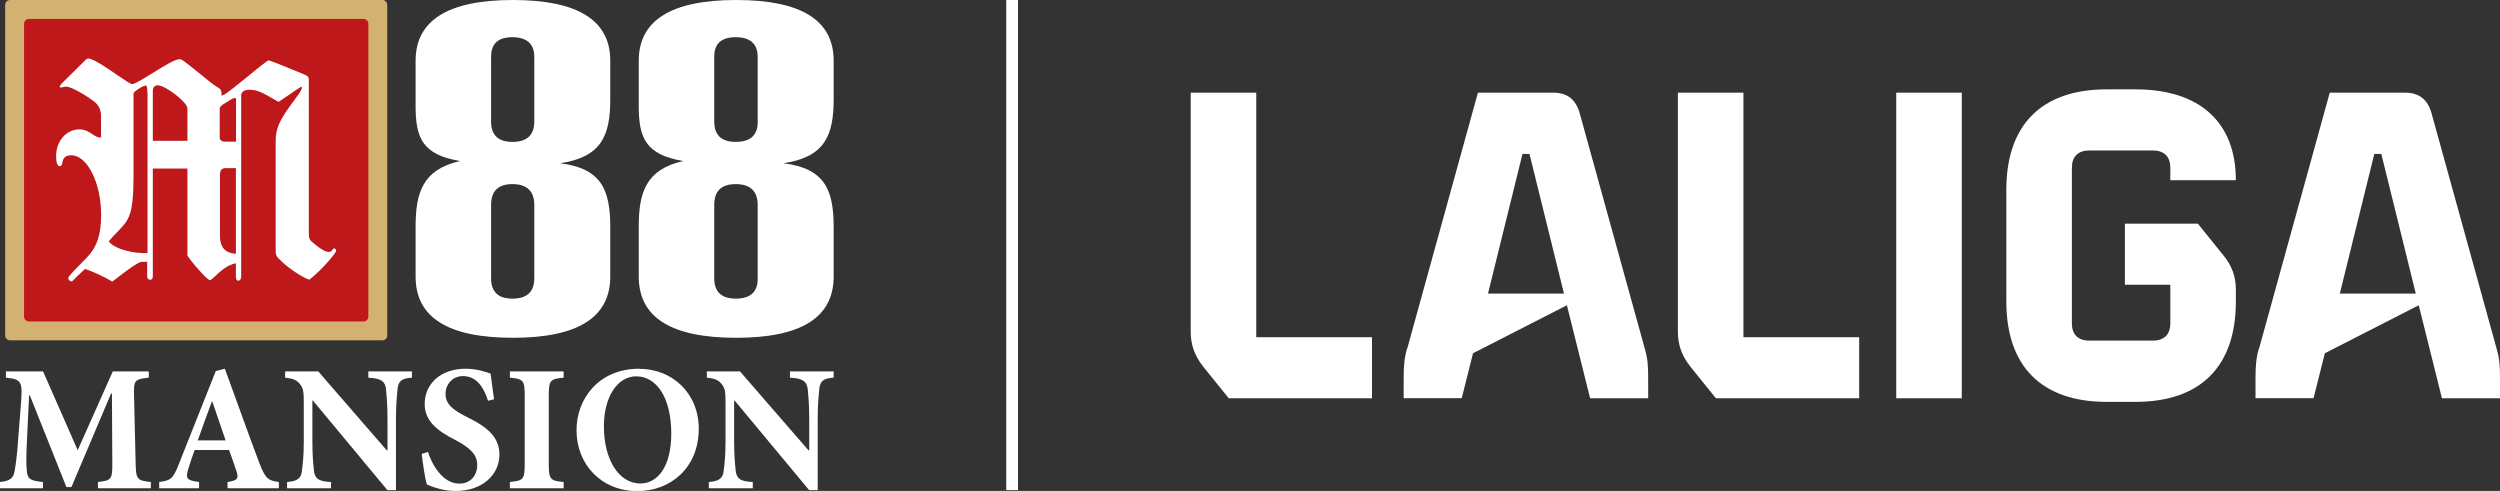<?xml version="1.0" encoding="UTF-8"?>
<svg id="Layer_1" data-name="Layer 1" xmlns="http://www.w3.org/2000/svg" viewBox="0 0 203.68 40">
  <rect x="0" y="0" width="203.68" height="40" fill="#333333" stroke="none"/>
  <defs>
    <style>
      .cls-1 {
        fill-rule: evenodd;
      }

      .cls-1, .cls-2, .cls-3, .cls-4 {
        stroke-width: 0px;
      }

      .cls-1, .cls-4 {
        fill: #fff;
      }

      .cls-2 {
        fill: #d3b271;
      }

      .cls-3 {
        fill: #be181b;
      }
    </style>
  </defs>
  <g>
    <path class="cls-4" d="m97.01,27.01V7.55s5.34,0,5.34,0v19.92s9.43,0,9.43,0v4.98s-11.67,0-11.67,0l-2.1-2.6c-.71-.92-1-1.78-1-2.85Z"/>
    <path class="cls-4" d="m114.65,28.4l5.76-20.85h6.12c1.14,0,1.85.53,2.17,1.67l5.3,19.17c.25.85.28,1.42.28,2.53v1.53s-4.73,0-4.73,0l-1.89-7.58-7.65,3.91-.92,3.66h-4.73s0-1.53,0-1.53c0-1.1.04-1.67.28-2.53Zm12.77-4.48l-2.81-11.38h-.57s-2.81,11.38-2.81,11.38h6.19Z"/>
    <path class="cls-4" d="m136.7,27.01V7.55s5.34,0,5.34,0v19.92s9.43,0,9.43,0v4.98s-11.67,0-11.67,0l-2.1-2.6c-.71-.92-1-1.78-1-2.85Z"/>
    <path class="cls-4" d="m154.49,7.55h5.34s0,24.9,0,24.9h-5.34s0-24.9,0-24.9Z"/>
    <path class="cls-4" d="m163.46,24.55v-9.09c0-5.3,2.88-8.18,8.18-8.18h2.34c5.23,0,8.18,2.67,8.18,7.4h-5.34s0-1,0-1c0-.92-.5-1.42-1.42-1.42h-5.18c-.92,0-1.42.5-1.42,1.42v12.65c0,.92.5,1.42,1.42,1.42h5.18c.92,0,1.42-.5,1.42-1.42v-3.13h-3.7s0-4.98,0-4.98h5.94s2.1,2.6,2.1,2.6c.71.89,1,1.71,1,2.85v.89c0,5.3-2.88,8.18-8.18,8.18h-2.34c-5.3,0-8.18-2.88-8.18-8.18Z"/>
    <path class="cls-4" d="m184.05,28.4l5.76-20.85h6.12c1.14,0,1.85.53,2.17,1.67l5.3,19.17c.25.85.28,1.42.28,2.53v1.53s-4.73,0-4.73,0l-1.89-7.58-7.65,3.91-.92,3.66h-4.73s0-1.53,0-1.53c0-1.1.04-1.67.28-2.53Zm12.77-4.48l-2.81-11.38h-.57s-2.81,11.38-2.81,11.38h6.19Z"/>
  </g>
  <rect class="cls-4" x="81.98" width=".96" height="39.93"/>
  <g>
    <path class="cls-4" d="m45.64,13.3c3.35-.5,4.08-2.24,4.08-5.21v-3.14c0-3.3-2.64-4.95-7.93-4.95s-7.93,1.66-7.93,4.95v3.7c0,2.6.57,3.96,3.63,4.47-3.05.68-3.63,2.58-3.63,5.35v4.06c0,3.34,2.64,4.99,7.93,4.99s7.93-1.66,7.93-4.99v-4.02c0-3.06-.73-4.79-4.08-5.21Zm-3.89-1.74c-1.17,0-1.74-.56-1.74-1.66v-5.27c0-1.08.58-1.6,1.74-1.6s1.78.54,1.78,1.6v5.27c0,1.1-.59,1.66-1.78,1.66Zm0,12.77c-1.17,0-1.74-.56-1.74-1.66v-5.97c0-1.14.58-1.7,1.74-1.7s1.78.56,1.78,1.7v5.97c0,1.1-.59,1.66-1.78,1.66Z"/>
    <path class="cls-4" d="m63.83,13.3c3.35-.5,4.09-2.24,4.09-5.21v-3.14c0-3.3-2.64-4.95-7.94-4.95s-7.94,1.66-7.94,4.95v3.7c0,2.6.58,3.96,3.63,4.47-3.06.68-3.63,2.58-3.63,5.35v4.06c0,3.34,2.64,4.99,7.94,4.99s7.94-1.66,7.94-4.99v-4.02c0-3.06-.73-4.79-4.09-5.21Zm-3.89-1.74c-1.17,0-1.75-.56-1.75-1.66v-5.27c0-1.08.58-1.6,1.75-1.6s1.79.54,1.79,1.6v5.27c.02,1.1-.58,1.66-1.79,1.66Zm0,12.77c-1.17,0-1.75-.56-1.75-1.66v-5.97c0-1.14.58-1.7,1.75-1.7s1.79.56,1.79,1.7v5.97c.02,1.1-.58,1.66-1.79,1.66Z"/>
    <path class="cls-4" d="m12.29,39.78v-.51c-1.14-.12-1.21-.22-1.24-1.57l-.13-5.48c-.03-1.22.03-1.33,1.2-1.45v-.51h-2.93l-2.86,6.42-2.82-6.42H.48v.51c1.26.12,1.36.32,1.24,1.99l-.23,2.89c-.1,1.54-.22,2.3-.31,2.77-.09.51-.36.78-1.18.85v.51h3.5v-.51c-.96-.09-1.26-.22-1.31-.88-.06-.45-.06-1.14,0-2.36l.18-3.82h.06l2.98,7.47h.41l3.23-7.62h.07l.03,5.64c.01,1.35-.07,1.45-1.17,1.57v.51h4.32Z"/>
    <path class="cls-4" d="m22.72,39.78v-.51c-.92-.12-1.11-.31-1.61-1.6-.95-2.52-1.85-5.07-2.79-7.63l-.74.19-2.99,7.53c-.48,1.23-.66,1.39-1.62,1.51v.51s3.25,0,3.25,0v-.51c-1.07-.13-1.09-.34-.89-1.04.18-.59.36-1.11.53-1.57h2.8c.22.6.44,1.22.58,1.66.23.64.16.82-.7.95v.51h4.17Zm-4.33-3.9h-2.28c.38-1.04.74-2.09,1.15-3.16h.04l1.08,3.16Z"/>
    <path class="cls-4" d="m33.57,30.26h-3.56v.51c1.07.06,1.37.31,1.44.94.03.42.12,1.11.12,2.4v2.58h-.06l-5.58-6.43h-2.7v.51c.61.06.95.18,1.21.53.28.34.31.62.31,1.57v3.06c0,1.29-.09,1.93-.15,2.42-.06.63-.39.86-1.21.92v.51h3.58v-.51c-1.08-.04-1.33-.32-1.4-.97-.04-.44-.12-1.08-.12-2.37v-3.3h.04l6.07,7.3h.7v-5.82c0-1.29.09-1.98.13-2.43.07-.67.38-.86,1.17-.91v-.51Z"/>
    <path class="cls-4" d="m40.25,32.53c-.12-.91-.22-1.55-.28-2.09-.26-.1-1.09-.4-2.03-.4-2.07,0-3.34,1.26-3.34,2.87,0,1.41,1.04,2.2,2.54,2.96,1.09.59,1.74,1.13,1.74,1.99,0,.92-.57,1.54-1.46,1.54-1.4,0-2.26-1.64-2.55-2.58l-.51.16c.1.89.29,2.12.42,2.49.2.09.48.21.89.32.44.13.95.21,1.47.21,2.13,0,3.55-1.3,3.55-2.97,0-1.45-1.05-2.27-2.58-3.02-1.28-.64-1.81-1.11-1.81-1.92s.6-1.45,1.42-1.45c1.2,0,1.74,1.08,2.04,2.01l.5-.12Z"/>
    <path class="cls-4" d="m45.92,39.78v-.51c-1.08-.1-1.21-.21-1.21-1.44v-5.61c0-1.25.13-1.35,1.21-1.45v-.51h-4.38v.51c1.08.1,1.21.21,1.21,1.45v5.61c0,1.23-.13,1.33-1.21,1.44v.51h4.38Z"/>
    <path class="cls-4" d="m52.09,30.04c-3.34,0-5.12,2.48-5.12,5,0,2.81,2.03,4.97,4.95,4.97,2.74,0,5.01-1.92,5.01-5.08,0-2.9-2.17-4.88-4.83-4.88Zm-.26.62c1.68,0,2.86,1.76,2.86,4.67,0,2.7-1.12,4.06-2.51,4.06-1.87,0-2.98-2.12-2.98-4.63s1.15-4.1,2.63-4.1Z"/>
    <path class="cls-4" d="m67.92,30.26h-3.56v.51c1.07.06,1.37.31,1.45.94.03.42.12,1.11.12,2.4v2.58h-.06l-5.58-6.43h-2.7v.51c.61.06.95.18,1.21.53.28.34.31.62.31,1.57v3.06c0,1.29-.09,1.93-.15,2.42-.06.63-.39.86-1.21.92v.51h3.58v-.51c-1.08-.04-1.33-.32-1.4-.97-.04-.44-.12-1.08-.12-2.37v-3.3h.04l6.07,7.3h.7v-5.82c0-1.29.09-1.98.13-2.43.07-.67.38-.86,1.17-.91v-.51Z"/>
    <g>
      <path class="cls-2" d="m.42.4c0-.22.18-.4.4-.4h30.33c.22,0,.4.18.4.4v26.93c0,.22-.18.4-.4.4H.82c-.22,0-.4-.18-.4-.4V.4Z"/>
      <path class="cls-3" d="m1.96,1.94c0-.22.18-.4.4-.4h27.25c.22,0,.4.18.4.4v23.85c0,.22-.18.4-.4.4H2.36c-.22,0-.4-.18-.4-.4V1.94Z"/>
      <path class="cls-1" d="m12.45,13.75v8.73c0,.19-.05.31-.22.31s-.24-.12-.24-.31v-1.15h-.43c-.31,0-1.31.77-1.95,1.26h0c-.2.16-.37.29-.46.35-.7-.41-1.57-.82-2.22-1.03-.12.11-.22.21-.32.3h0s0,0,0,0c-.2.19-.36.33-.47.45-.04.04-.08.08-.11.11-.1.1-.15.16-.2.16-.12,0-.27-.14-.27-.27s.27-.41,1.5-1.66c.84-.86,1.18-1.9,1.18-3.49,0-2.62-1.13-4.86-2.44-4.86-.43,0-.65.17-.72.6-.02.22-.12.29-.22.29-.19,0-.29-.32-.29-.84,0-1.2.84-2.16,1.88-2.16.48,0,.81.21,1.09.4.24.16.45.29.69.26v-1.76c0-.46-.17-.84-.51-1.13-.29-.24-1.78-1.25-2.34-1.25-.11,0-.18.02-.25.04-.05.02-.1.03-.16.03-.07,0-.1-.02-.1-.07,0-.06.04-.11.15-.24h0s.03-.03.04-.05l1.9-1.88s.03-.02.05-.04c.07-.05.11-.08.19-.08.38,0,1.45.72,2.32,1.32.6.41,1.12.76,1.24.76.23,0,.92-.43,1.66-.89.87-.54,1.83-1.14,2.21-1.14.18,0,.36.15,1.6,1.14h0c.08.07.16.13.25.2.06.05.13.11.22.18h0c.26.22.61.51.94.71.39.24.41.29.41.74.24-.05.51-.24,2.02-1.47.43-.36,1.71-1.4,1.81-1.4.12,0,1.18.43,2.75,1.08.46.19.53.24.53.53v12.44c0,.41.05.55.22.7.72.63,1.16.86,1.4.86.07,0,.17-.03.24-.1.12-.17.15-.19.22-.19s.15.1.15.19c0,.15-1.08,1.49-2.19,2.36-.67-.24-1.83-1.03-2.48-1.71-.22-.24-.26-.29-.26-.7v-8.91c0-1.03.33-1.73,1.54-3.34.63-.82.67-1.06.55-1.06-.06,0-.6.38-1.1.72-.33.23-.65.44-.76.51-.05-.03-.1-.06-.15-.09-1.18-.68-1.57-.9-2.24-.9-.38,0-.65.19-.65.43v14.79c0,.19-.1.34-.24.34-.12,0-.19-.12-.19-.31v-1.11c-.68.11-1.28.66-1.67,1.03-.21.2-.37.34-.45.34-.26,0-1.83-1.88-1.83-2.02v-7.07h-2.82Zm-.44-6.13c0-.48-.05-.65-.14-.65-.21,0-.99.48-.99.65v6.66c0,3.23-.37,3.62-1.2,4.49-.02.02-.03.03-.05.05-.39.41-.48.51-.77.84.51.7,2.19,1.01,3.16.96V7.62h0Zm3.26,3.85h-2.82v-4.04c0-.32.14-.48.41-.48.6,0,2.41,1.37,2.41,1.88v2.65Zm3.96-3.42s-.02-.07-.1-.07c-.07,0-.19.05-.27.1l-.55.34c-.31.19-.41.29-.41.43v2.4c0,.17.22.29.39.29h.94v-3.49Zm-.92,5.65h.91v6.98c-.89-.07-1.3-.53-1.3-1.49v-4.93c0-.36.13-.55.39-.55Z"/>
    </g>
  </g>
</svg>